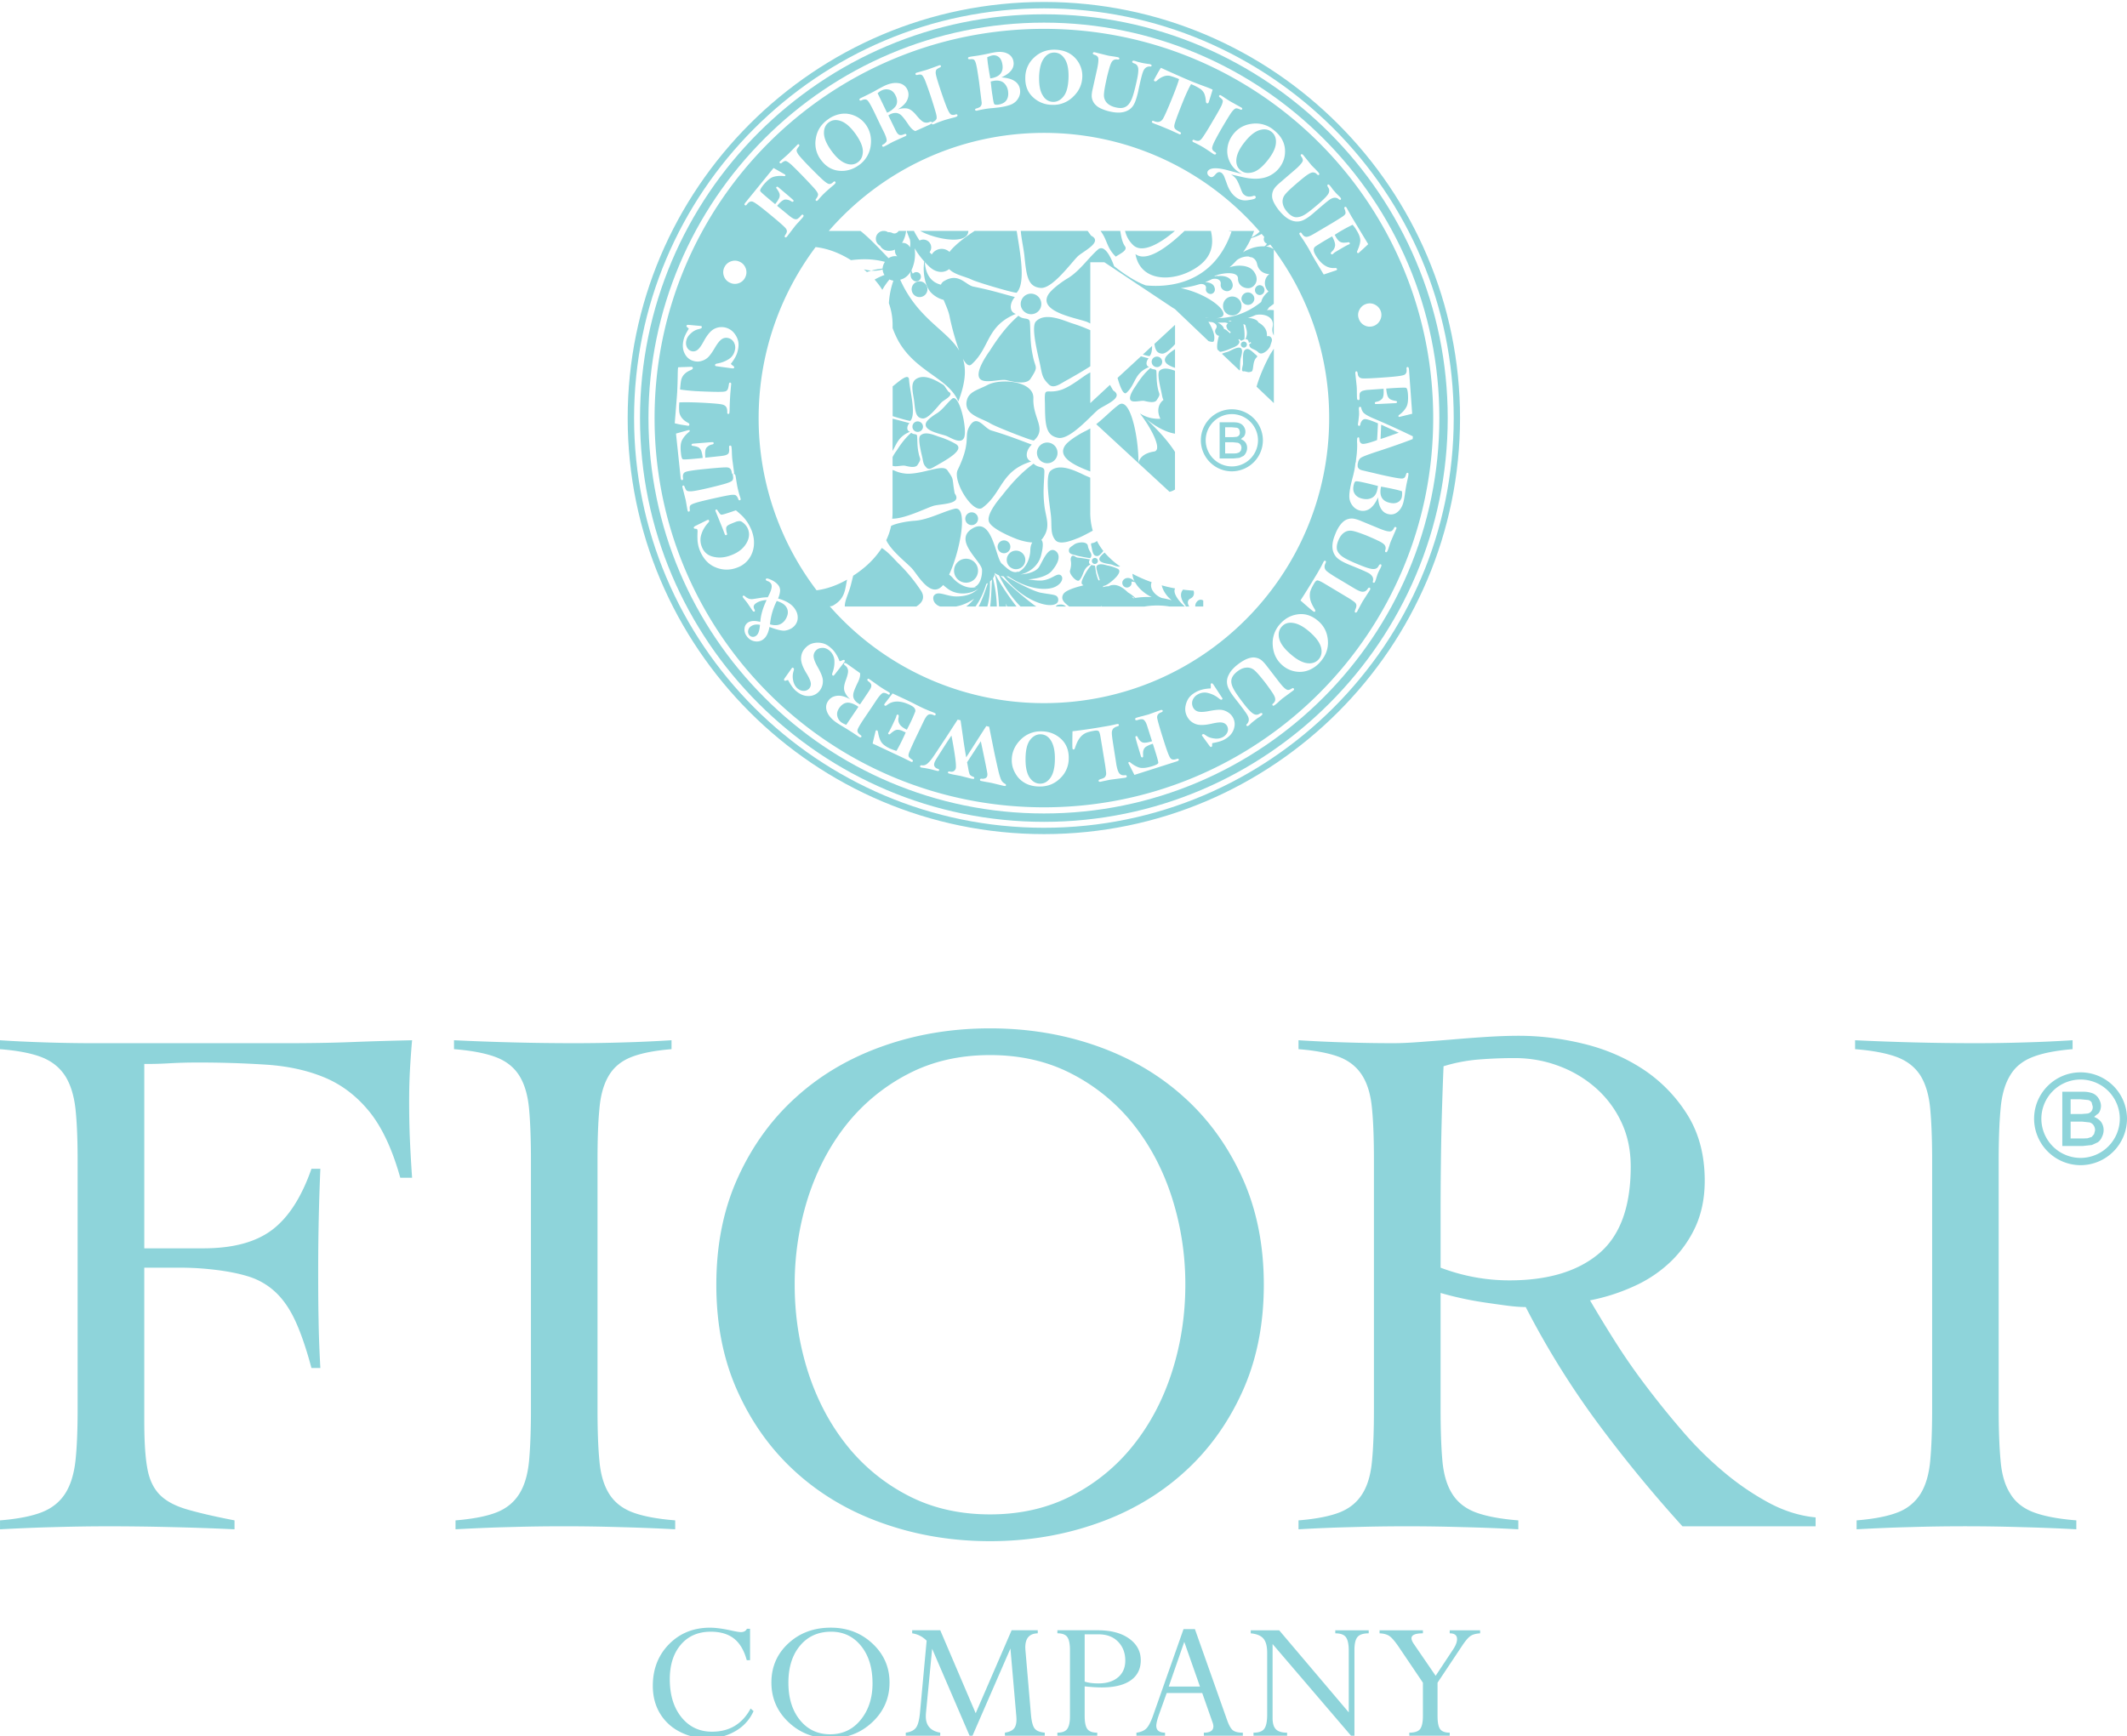 <svg xmlns="http://www.w3.org/2000/svg" viewBox="0 0 148.434 121.192"><path fill="#8ED4DA" d="M62.005 7.824c.143-.077.279-.171.403-.301a.583.583 0 0 0 .193-.418.856.856 0 0 0-.101-.431c-.098-.212-.239-.349-.426-.407a.747.747 0 0 0-.566.055 1.075 1.075 0 0 0-.263.185l.658 1.361c.044-.021.076-.035.102-.044m29.399 36.294c-.407-.36-.784-.572-1.138-.629-.349-.061-.623.028-.825.263-.185.208-.25.479-.175.81.077.334.334.703.795 1.098.423.375.813.586 1.158.633.34.045.611-.049.805-.268.194-.223.25-.501.163-.844-.093-.335-.353-.688-.783-1.063m-32.053 4.955a.62.62 0 0 0-.458.046.929.929 0 0 0-.324.299c-.135.194-.181.387-.135.575a.718.718 0 0 0 .334.465c.079.049.175.095.289.136l.847-1.254c-.045-.031-.067-.054-.093-.065a1.543 1.543 0 0 0-.46-.202m9.756-43.6c.643-.092.932-.413.848-.965-.038-.244-.12-.417-.246-.521a.555.555 0 0 0-.425-.124c-.11.016-.234.061-.389.134.014.189.033.387.067.593.022.171.07.464.145.883m-10.113 5.922c.332.135.623.114.872-.07.229-.163.343-.416.35-.754 0-.344-.175-.757-.529-1.248-.336-.46-.67-.75-.99-.868-.326-.12-.613-.095-.853.082-.242.175-.352.434-.342.783.014.349.189.752.525 1.214.32.44.64.729.967.861m38.623 18.814l-1.231-.564-.042.998c.152-.043.353-.112.621-.208.286-.102.504-.181.652-.226M52.414 43.714a.436.436 0 0 0-.203.305.397.397 0 0 0 .063.299.325.325 0 0 0 .22.134.356.356 0 0 0 .271-.073c.159-.11.244-.369.269-.764-.254-.046-.459-.014-.62.099m2.44-1.368c-.121-.171-.336-.3-.648-.394a4.493 4.493 0 0 0-.471 1.631c.343.1.62.073.836-.082.169-.121.293-.295.369-.524a.686.686 0 0 0-.086-.631M69.39 5.636a4.556 4.556 0 0 0-.253.055c.043.393.077.719.124.984.049.344.086.541.126.588.033.049.124.059.271.042.275-.042.46-.143.574-.305.11-.161.153-.368.117-.619a.924.924 0 0 0-.294-.592c-.161-.14-.387-.189-.665-.153m3.22 45.621c-.273 0-.519.127-.727.397-.207.273-.313.713-.315 1.319-.005.57.085.999.273 1.289.197.291.442.436.731.442.305.002.547-.141.746-.43.194-.285.294-.716.298-1.282.008-.546-.081-.971-.264-1.277-.178-.3-.43-.454-.742-.458"/><path fill="#8ED4DA" d="M72.857 2.014c-15.013 0-27.177 12.162-27.177 27.171 0 14.999 12.164 27.169 27.177 27.169 15.001 0 27.16-12.169 27.16-27.169.001-15.01-12.158-27.171-27.16-27.171m25.136 24.154c.121-.054.184-.177.17-.363l-.009-.077c-.005-.065.019-.103.076-.106.052-.006.083.047.097.157l.224 3.103-.841.207-.043.01c-.052.005-.078-.016-.078-.051 0-.025.01-.053.051-.084.218-.158.381-.336.491-.529.114-.191.152-.49.124-.897-.018-.283-.065-.436-.13-.463-.059-.031-.519-.014-1.388.049.02.208.047.368.083.478a.51.51 0 0 0 .169.248c.079.06.22.104.419.137.053.01.08.031.086.061.004.058-.033.087-.1.093l-.906.045c-.315.017-.482.022-.505.014a.062.062 0 0 1-.04-.06c-.004-.049.031-.081.11-.094a.677.677 0 0 0 .397-.211c.098-.104.124-.34.104-.697l-1.051.075a1.702 1.702 0 0 0-.429.075.38.38 0 0 0-.172.145.75.75 0 0 0-.027.277.724.724 0 0 1-.004.177c-.01.023-.032.038-.069.039-.059.004-.09-.033-.101-.122-.007-.076-.007-.224-.011-.438 0-.183-.005-.322-.014-.413l-.094-.892c-.004-.089.023-.138.07-.141.059-.002.081.051.097.164.017.189.116.297.287.325.161.024.753 0 1.784-.079.659-.048 1.049-.103 1.173-.162m-2.031-4.897a.818.818 0 0 1 .403.471.794.794 0 0 1-.059.618.804.804 0 0 1-1.487-.128.743.743 0 0 1 .055-.618.771.771 0 0 1 .471-.397.774.774 0 0 1 .617.054m-2.136-6.701c-.023-.055-.013-.093.018-.118.051-.029.092-.014.127.045l.33.594 1.18 1.954c-.216.204-.439.406-.662.609-.043.027-.087.02-.108-.027-.017-.025-.017-.067.016-.128.137-.311.204-.558.2-.745-.009-.187-.088-.407-.251-.667a2.037 2.037 0 0 0-.285-.395c-.301.14-.623.315-.967.521l-.283.181.106.187c.069.113.146.204.224.268a.538.538 0 0 0 .332.091c.134-.006.218-.014.253-.024.063-.015.101-.004.128.031.022.045.018.077-.019.104-.008.006-.028.008-.042.014-.111.043-.414.214-.919.517a.79.79 0 0 0-.17.135c-.018.01-.028.018-.042.028-.04.028-.08.013-.116-.036-.023-.04.009-.093.08-.161a.65.65 0 0 0 .216-.429c.001-.163-.069-.368-.21-.619-.276.155-.456.262-.545.314-.364.222-.584.358-.647.413-.063.051-.09.128-.09.222 0 .101.049.23.152.401.373.613.815.898 1.322.859.065-.008.116.01.138.038.025.049.016.08-.016.107a.512.512 0 0 1-.113.044l-.787.263-.528-.878c-.15-.247-.279-.479-.399-.697a6.21 6.21 0 0 0-.296-.514 8.82 8.82 0 0 0-.391-.595c-.025-.034-.043-.058-.047-.075-.053-.077-.049-.126.004-.158.043-.027.09-.012.126.049.094.16.202.238.318.24.116.006.304-.075.565-.231l1.252-.739c.421-.258.682-.419.772-.49.093-.07.144-.135.15-.206a.803.803 0 0 0-.076-.297M56.987 41.205a19.825 19.825 0 0 1-4.045-12.02c0-4.479 1.486-8.61 3.976-11.938.826.095 1.648.399 2.467.912.736-.082 1.474-.114 2.37.12a.997.997 0 0 0-.155.384c-.005.025-.005.058-.01.086-.277.023-.538.07-.788.143.24.018.491.004.793-.082.01.13.049.266.128.383-.24.09-.47.201-.688.321.203.234.386.475.539.719.129-.242.301-.483.499-.727.08.045.179.069.274.084a5.783 5.783 0 0 0-.316 1.576c.171.482.259.985.259 1.51v.222c.109.307.249.621.423.937 1.23 2.146 3.492 2.555 4.163 4.191.513-1.34.558-2.256.32-2.986.207.371.41.572.605.391 1.305-1.169 1.002-2.665 3.093-3.52-.501-.141-.428-.784-.069-1.175-1.156-.312-1.637-.472-2.911-.733-.538-.122-1.009-.983-2.001-.399a.492.492 0 0 0-.249.268c-.942-.222-1.103-1.141-1.122-1.575.216.239.369.368.407.401.485.391.989.334 1.287.086.376.399 1.14.518 1.592.743.416.199 3.062.973 3.122.902.645-.679.249-2.741 0-4.31h-2.942c-.008.01-.028.023-.04.031-.45.291-1.305.902-1.709 1.437-.024-.028-.056-.047-.085-.071a.809.809 0 0 0-1.122.202c-.008.014-.016.032-.028.043-.055-.049-.098-.102-.153-.157a.544.544 0 0 0-.194-.823.555.555 0 0 0-.505.008 6.48 6.48 0 0 1-.393-.67h-.509c.069.209.145.403.226.589a1.4 1.4 0 0 1 .004.562.543.543 0 0 0-.551-.312c.164-.267.26-.58.281-.839h-.51c-.119.152-.263.222-.432.152a.58.58 0 0 0-.32-.061c-.021-.014-.038-.027-.058-.036a.544.544 0 0 0-.188-.054h-.101a.549.549 0 0 0-.201 1.035c.129.243.421.434.904.318.047-.012.088-.033.134-.051a.547.547 0 0 0 .158.47.813.813 0 0 0-.607.131c-.693-.714-1.313-1.391-1.959-1.902h-2.213c3.647-4.191 9.022-6.845 15.023-6.845 6.008 0 11.401 2.671 15.052 6.89a2.368 2.368 0 0 1-.571.403c.086-.202.146-.358.175-.448H85.74c.033.02.098.031.204.043-1.305 3.781-4.575 3.897-5.982 3.758-1.034-.368-2.198-1.33-2.198-1.33l-.006.013c-.33-.929-.762-1.537-1.152-1.173-.644.566-1.273 1.497-2.081 1.987-.454.267-1.164.795-1.378 1.158-.7 1.207 2.02 1.627 2.718 1.896.059.026.131.063.221.111v-4.277h.983l.635.421.134.09 1.521 1.014.244.161 2.209 1.472.188.116.279.268 2.061 1.963c.201.063.331.071.362.009.156-.384-.149-.995-.375-1.362.081.011.153.022.226.025.218.036.46.228.305.456-.124.179-.041.371.107.468a.254.254 0 0 0 .103.031c-.092.304-.175.734-.103.965l.162.149a.295.295 0 0 0 .12-.005c.242-.056.461-.133.682-.235.179-.074.553-.195.566-.461 0-.038-.037-.087-.076-.138.021-.008.045-.024.072-.035.029.027.052.051.075.075.09.086.124-.049.273-.051.032-.329.01-.616-.041-.924-.01-.037-.018-.1-.025-.163.049.022.088.045.134.073.067.307.208.571-.004 1.007.135-.069.246.086.246.239a.815.815 0 0 0 .112-.059c.021.022.039.045.063.065a.774.774 0 0 0-.144.088c-.008.357.354.285.643.574.252.25.755-.203.839-.499.05-.197.158-.36.063-.513-.08-.132-.191-.146-.312-.118.006-.097 0-.197-.025-.311-.07-.285-.3-.506-.574-.657a.126.126 0 0 0-.014-.031c-.067-.169-.485-.295-.727-.267.189-.063.37-.135.549-.216.575-.128 1.344.117 1.189.831a.841.841 0 0 0 .082.594v-1.765a2.47 2.47 0 0 0-.486-.004.662.662 0 0 0 .156-.195c.122-.088.234-.169.33-.248v-3.795a19.744 19.744 0 0 1 3.864 11.776c0 10.99-8.909 19.897-19.897 19.897a19.843 19.843 0 0 1-14.955-6.76.459.459 0 0 0 .251-.064c.814-.474.808-1.067.958-1.798-.712.404-1.417.653-2.127.745m6.759-21.631c.03.024.057.04.079.045a.32.32 0 0 0 .397-.139.324.324 0 0 0-.112-.442.332.332 0 0 0-.405.063.498.498 0 0 1-.098-.236 2.681 2.681 0 0 0 .231-1.441c-.001-.031-.01-.063-.015-.092.047.07.088.134.128.196.014.022.022.042.037.063.179.267.362.491.515.662-.132.771.057 1.792.519 2.221.263.248.556.393.828.458.158.375.336.77.413 1.13.089.468.36 1.586.678 2.417-.847-1.433-2.887-2.205-4.12-4.953.073-.022.156-.047.235-.086.215-.11.383-.287.509-.503-.039.191-.057.48.181.637m24.775.772c-.199.168-.342.334-.419.49-.045.088-.067.164-.091.244-1.031.831-2.115 1.128-3.136 1.134 1.409-.077-.354-1.673-2.475-2.101.47-.057.905-.146 1.297-.273v.004c.214-.061.511.024.462.295-.041.208.116.355.285.38.184.031.465-.18.275-.538-.104-.21-.393-.283-.621-.283.163-.061.324-.134.471-.209.281-.088.666 0 .618.354-.028.283.189.461.423.483.245.026.595-.283.314-.74-.179-.305-.653-.358-.973-.305.148-.087-.312.072-.177-.02.413-.193 1.63-.375 1.62.183-.006.44.359.682.725.674.374-.003.867-.525.362-1.192-.348-.448-1.132-.438-1.612-.285-.023.008-.051.015-.072.026.191-.164.36-.336.513-.504.232-.178.56-.282.841-.254a.56.56 0 0 0 .212.055c.179.077.316.226.367.477.097.463.474.68.857.694a.728.728 0 0 0-.179.176.809.809 0 0 0 .113 1.035m-2.639 2.821a.425.425 0 0 0-.026.102c-.015-.009-.038-.022-.049-.036-.144-.114-.242-.238-.383-.261-.047-.207-.252-.369-.448-.456.179.004.348.004.513-.003a.824.824 0 0 1 .202.055c-.066.063-.119.135-.106.208.039.22.155.304.297.391m-.017-.729c-.08-.017-.175-.036-.092-.051.045 0 .108 0 .179.008a.07.07 0 0 1-.037.014c-.014.007-.024.019-.05.029m-1.457-.244a5.799 5.799 0 0 1-.268-.024c-.009-.01-.009-.014-.009-.014.096.02.188.03.277.038m3.823-5.648a.25.25 0 0 0-.036.118.337.337 0 0 0 .214.344.413.413 0 0 1-.171.187 2.505 2.505 0 0 0-.836.115c-.037.015-.072.024-.1.038a3.106 3.106 0 0 0-.481.212.708.708 0 0 1-.078.054c.263-.369.448-.72.569-.995.244-.059.495-.163.731-.291.063.07.128.145.188.218m.092.654a.833.833 0 0 0 .321-.134c.084.108.165.216.247.33a1.211 1.211 0 0 0-.568-.196m2.458-5.757c.093-.104.138-.192.138-.262a.44.44 0 0 0-.091-.227c-.037-.057-.059-.094-.059-.112 0-.018.005-.04.025-.06.047-.037.09-.021.151.04l.568.704c.063.063.13.134.21.211.126.126.222.228.289.304.061.073.074.127.037.162-.037.031-.09.02-.137-.03a.376.376 0 0 0-.312-.137c-.108.01-.271.094-.502.265-.217.171-.454.365-.7.582-.409.35-.663.605-.771.765a.76.76 0 0 0-.113.534c.031.201.129.405.316.614.187.21.369.33.554.363.181.025.391-.024.618-.147.229-.13.603-.423 1.13-.883.3-.265.498-.476.582-.629.067-.15.061-.291-.024-.413-.063-.094-.073-.153-.041-.192.041-.034.095-.02.154.051.025.031.071.088.135.171.053.088.128.171.204.255a2.7 2.7 0 0 0 .244.26c.073.066.116.115.143.145.062.071.075.123.028.157-.028.027-.071.019-.126-.024a.381.381 0 0 0-.261-.106c-.109-.008-.247.04-.389.139-.153.106-.505.399-1.066.889-.372.326-.67.515-.9.587a1.042 1.042 0 0 1-.727-.049c-.25-.102-.492-.295-.73-.566a3.126 3.126 0 0 1-.426-.603c-.103-.189-.158-.362-.158-.52a.95.95 0 0 1 .1-.435c.07-.129.203-.281.399-.451l1.144-.985c.156-.134.278-.259.364-.367m-1.906-2.379c.483.377.745.817.794 1.319.045.498-.087.95-.403 1.347a1.86 1.86 0 0 1-.464.421 1.918 1.918 0 0 1-.571.253 2.62 2.62 0 0 1-.687.073 4.08 4.08 0 0 1-.764-.1l-.878-.201c.083.047.136.087.171.116a.995.995 0 0 1 .249.287c.067.12.155.309.253.57.067.183.124.293.148.334a.36.36 0 0 0 .119.124c.157.13.368.151.616.07.055-.019.099-.017.137.009.047.042.051.096.01.151-.042.051-.216.097-.531.139a1.062 1.062 0 0 1-.861-.239c-.245-.191-.436-.478-.575-.853-.095-.275-.172-.468-.21-.572a.777.777 0 0 0-.16-.23c-.08-.057-.155-.08-.224-.063-.077.014-.152.072-.242.177-.083.1-.164.155-.222.165-.069.012-.135-.01-.208-.073-.061-.047-.104-.105-.11-.178a.21.21 0 0 1 .043-.189c.179-.226.657-.232 1.421-.024.497.136.816.213.96.244a1.94 1.94 0 0 1-.382-.23 1.743 1.743 0 0 1-.521-.696 1.669 1.669 0 0 1-.119-.931c.049-.334.183-.64.409-.927.336-.423.78-.662 1.329-.722a1.943 1.943 0 0 1 1.473.429m-3.545-2.05c-.023-.061-.083-.132-.199-.212-.055-.042-.075-.083-.051-.128.033-.045.075-.049.135-.01.053.032.167.105.336.219.135.086.236.155.318.202l.757.421c.063.039.083.076.054.12-.024.042-.063.045-.128.018-.134-.063-.23-.084-.293-.079-.067.01-.147.07-.244.182-.1.114-.275.394-.538.836-.311.514-.529.915-.68 1.205-.149.289-.216.479-.206.577.012.092.069.175.185.242.083.049.106.093.083.134-.033.057-.094.061-.179.01-.024-.016-.058-.036-.104-.069a15.369 15.369 0 0 0-.605-.4 8.114 8.114 0 0 0-.556-.296c-.071-.031-.112-.055-.143-.067-.058-.037-.073-.078-.046-.128.022-.035.061-.045.114-.02.152.066.264.079.348.048.085-.028.204-.153.336-.372.152-.221.36-.566.638-1.047.302-.497.485-.839.576-1.018.075-.182.107-.303.092-.368m-4.938 1.467c.012-.051.059-.061.132-.031.15.063.278.08.383.049a.474.474 0 0 0 .272-.246c.078-.132.213-.431.412-.901.306-.734.548-1.346.693-1.829a4.348 4.348 0 0 0-.638-.227.78.78 0 0 0-.443.039 1.294 1.294 0 0 0-.461.289c-.058.053-.109.069-.144.055-.067-.028-.078-.065-.06-.118.009-.015.07-.124.181-.328.113-.205.208-.372.296-.499a83.69 83.69 0 0 0 1.988.883c.326.137.689.278 1.094.424a6.882 6.882 0 0 1 .524.214c-.013.077-.068.23-.137.46l-.135.426c-.03.067-.064.089-.132.065-.039-.017-.063-.076-.067-.177a1.737 1.737 0 0 0-.098-.47.828.828 0 0 0-.281-.349 3.648 3.648 0 0 0-.653-.337c-.145.254-.3.584-.469.982a45.48 45.48 0 0 0-.47 1.192c-.144.383-.218.619-.228.708-.011.088 0 .161.042.22.035.058.155.141.34.238.069.029.095.07.077.114-.019.049-.061.061-.119.039l-.075-.037-.531-.242a46.283 46.283 0 0 0-.766-.317l-.332-.125a3.626 3.626 0 0 1-.165-.073c-.033-.021-.05-.055-.03-.091M76.248 6.23l.328-1.469c.041-.206.069-.379.073-.517.012-.135-.008-.232-.049-.284a.41.41 0 0 0-.208-.13c-.059-.023-.101-.043-.108-.059-.024-.014-.024-.035-.016-.065.016-.051.051-.072.138-.055l.882.22c.081.021.181.036.293.051.173.024.312.047.413.068.089.022.134.055.12.111-.014.047-.053.064-.124.054-.135-.023-.246.004-.33.077-.088.07-.163.243-.24.511-.076.269-.156.562-.222.888-.114.525-.169.88-.158 1.073.014.191.09.355.225.495.146.144.35.246.622.303.271.061.489.049.654-.042.17-.086.299-.245.409-.483.114-.242.242-.696.387-1.378.091-.399.118-.684.091-.851-.034-.169-.123-.274-.27-.318-.106-.037-.157-.082-.143-.132.015-.059.069-.071.147-.055.043.01.116.033.211.065.107.031.206.053.324.082.102.022.212.04.35.06.097.012.165.021.2.029.087.022.127.059.116.11-.003.043-.051.061-.11.053a.432.432 0 0 0-.28.075c-.094.063-.171.175-.226.347-.063.172-.175.622-.325 1.345-.11.479-.228.817-.376 1.012-.141.193-.346.321-.614.394-.262.065-.564.058-.924-.019a3.074 3.074 0 0 1-.699-.231 1.166 1.166 0 0 1-.431-.33.939.939 0 0 1-.181-.405c-.026-.143-.008-.341.051-.6m-4.079-2.216c.399-.377.888-.56 1.47-.544.377.012.707.097.988.259.275.158.503.389.669.679.165.294.246.613.233.953-.017.528-.22.99-.632 1.383a1.947 1.947 0 0 1-1.481.574 1.948 1.948 0 0 1-1.342-.545c-.369-.348-.54-.807-.522-1.381a1.887 1.887 0 0 1 .617-1.378m-4.557-.027c.043-.017.165-.041.367-.067.38-.052.72-.118 1.044-.189.188-.043.34-.07.458-.088.34-.047.629-.014.849.108a.727.727 0 0 1 .399.572c.065.435-.22.796-.847 1.08.401.029.708.11.916.252a.812.812 0 0 1 .383.599.886.886 0 0 1-.124.61c-.109.192-.273.33-.468.419-.199.088-.487.161-.881.216l-.448.049a5.41 5.41 0 0 0-.399.042 7.49 7.49 0 0 0-.692.136c-.068.006-.115-.014-.122-.065-.004-.042.022-.071.083-.087a.87.87 0 0 0 .245-.1.275.275 0 0 0 .107-.142c.032-.065.032-.167.009-.297l-.164-1.311a37.55 37.55 0 0 0-.15-.97c-.049-.244-.086-.399-.124-.465-.027-.069-.066-.114-.11-.135-.051-.023-.12-.03-.202-.023a.308.308 0 0 1-.143-.006c-.026-.008-.038-.029-.046-.054-.003-.043.017-.07.06-.084m-7.526 2.85c.485-.227.883-.434 1.201-.619.145-.079.273-.146.393-.207.385-.187.727-.253 1.02-.206a.78.78 0 0 1 .618.442c.078.169.102.34.063.525-.041.181-.12.34-.249.48a1.943 1.943 0 0 1-.486.387c.246-.077.468-.1.673-.063.191.036.404.193.633.474.216.259.385.421.509.473a.51.51 0 0 0 .41-.006c.08-.034.142-.025.16.02a.078.078 0 0 1 .006.035.1.1 0 0 1 .047-.043c.146-.071.237-.146.27-.232.03-.079.008-.245-.069-.5-.069-.251-.191-.64-.362-1.165-.188-.548-.32-.913-.399-1.098-.086-.179-.157-.284-.214-.309-.065-.031-.163-.027-.289.006-.072.016-.116 0-.131-.053-.014-.045.009-.08.076-.102l.392-.112c.151-.042.271-.075.363-.105l.812-.295c.068-.023.114-.011.128.035.013.045-.006.082-.069.11-.134.062-.22.118-.258.171a.498.498 0 0 0-.024.299c.024.155.118.472.281.965.183.562.341.998.46 1.301.118.299.218.476.299.535.079.049.183.056.313.017.08-.031.134-.022.153.028.017.059-.02.109-.112.138-.029.008-.07.022-.118.037a12.42 12.42 0 0 0-.699.192c-.276.09-.47.167-.6.224-.061.029-.109.047-.134.057-.069.023-.108.008-.128-.043-.001-.015-.001-.035.006-.047-.014.039-.069.078-.16.122l-.993.445c-.156-.054-.309-.198-.476-.442-.207-.312-.371-.524-.486-.638a.614.614 0 0 0-.369-.185.817.817 0 0 0-.403.081c-.037.02-.086.047-.15.087.288.594.466.961.535 1.098.071.138.144.221.226.262.08.034.194.019.343-.042.074-.038.128-.028.151.018.022.046 0 .086-.069.117l-.791.358c-.105.05-.237.122-.394.208a4.965 4.965 0 0 1-.286.149c-.069.034-.114.028-.139-.021-.024-.045-.006-.086.059-.114a.537.537 0 0 0 .226-.201c.057-.086 0-.307-.169-.66l-.234-.472-.437-.916c-.23-.471-.384-.749-.482-.833-.088-.085-.224-.085-.41 0-.069.033-.118.023-.141-.024-.023-.047.008-.096.104-.143m-3.154 2.836c.083-.543.36-.987.826-1.323a2.08 2.08 0 0 1 .944-.401c.32-.047.637 0 .947.132.31.134.565.336.768.613.304.426.421.92.344 1.482a1.96 1.96 0 0 1-.823 1.354c-.437.311-.897.439-1.397.389-.504-.053-.924-.308-1.264-.775a1.89 1.89 0 0 1-.345-1.471m-2.488 1.584a5.93 5.93 0 0 1 .304-.273c.117-.102.21-.187.279-.25l.605-.617c.053-.055.095-.061.134-.024.029.034.024.076-.016.127-.094.114-.145.203-.155.262-.01.069.027.159.108.287.085.123.303.371.661.745.417.428.747.752.981.973.242.22.405.338.499.353.098.016.192-.024.287-.116.064-.066.116-.08.151-.043.047.046.034.104-.041.174-.018.02-.049.047-.088.082a13.64 13.64 0 0 0-.551.478 6.748 6.748 0 0 0-.438.456c-.042.055-.072.095-.1.118-.049.045-.095.051-.129.01-.028-.033-.022-.069.012-.114.1-.128.146-.236.141-.322-.012-.089-.1-.232-.273-.427a38.701 38.701 0 0 0-.837-.89c-.41-.419-.684-.694-.839-.822-.148-.122-.258-.187-.32-.187-.069.002-.155.043-.258.127-.057.047-.102.051-.137.014-.037-.033-.03-.074.02-.121m-2.421 2.881l1.961-2.411.753.428.033.022c.047.034.054.071.03.095-.015.021-.043.029-.096.021a1.83 1.83 0 0 0-.72.049c-.209.063-.444.251-.71.568-.175.22-.247.36-.222.423.022.063.369.367 1.041.917a2.02 2.02 0 0 0 .268-.4.447.447 0 0 0 .045-.299c-.018-.092-.087-.222-.205-.385-.038-.045-.042-.077-.022-.104.033-.039.084-.039.135.006l.69.584c.235.202.359.312.373.34a.06.06 0 0 1-.014.068c-.033.038-.075.036-.142-.005a.72.72 0 0 0-.435-.127c-.139.018-.326.161-.554.439l.813.667c.156.131.281.21.368.246.084.027.157.035.224.006a.833.833 0 0 0 .211-.178.525.525 0 0 1 .122-.122c.023-.012.049-.006.077.013.045.04.041.091-.01.157-.049.059-.15.171-.293.332a4.646 4.646 0 0 0-.273.307l-.541.705c-.054.072-.109.092-.15.055-.04-.033-.024-.09.041-.183.112-.149.124-.294.018-.424-.102-.135-.55-.527-1.345-1.174-.517-.423-.837-.652-.972-.697-.126-.042-.25.008-.368.153l-.047.059c-.041.055-.079.063-.13.028-.039-.034-.027-.094.046-.179m-1.474 4.525a.787.787 0 0 1 .46-.417.765.765 0 0 1 .621.032c.199.09.334.246.412.453a.787.787 0 0 1-.033.622.777.777 0 0 1-.456.416.78.78 0 0 1-.617-.036.765.765 0 0 1-.415-.455.774.774 0 0 1 .028-.615m-2.85 5.078c.043-.21.169-.471.369-.794a.496.496 0 0 0-.098-.093c-.051-.042-.075-.079-.061-.116.01-.049.055-.066.137-.061l.772.07.1.01c.049.01.067.037.054.09-.005.037-.019.059-.042.073a1.008 1.008 0 0 1-.189.059 1.133 1.133 0 0 0-.53.295c-.173.153-.281.321-.316.503a.676.676 0 0 0 .053.482.496.496 0 0 0 .346.261.46.46 0 0 0 .373-.092c.126-.091.264-.279.425-.573.249-.462.495-.759.736-.889a1.12 1.12 0 0 1 1.349.224c.151.168.256.347.315.547.064.2.064.44 0 .711a1.721 1.721 0 0 1-.173.472 3.163 3.163 0 0 1-.316.476c.036.045.08.09.146.132.067.043.096.09.086.136-.009.045-.064.063-.164.047l-1.02-.139c-.047-.008-.075-.01-.079-.012-.057-.012-.077-.045-.069-.1.012-.04.069-.073.164-.087.302-.053.564-.159.794-.307a.95.95 0 0 0 .421-.613.73.73 0 0 0-.073-.566.601.601 0 0 0-.399-.292.55.55 0 0 0-.454.09c-.14.098-.295.297-.47.593-.169.289-.316.499-.443.631a1.043 1.043 0 0 1-.456.278.94.94 0 0 1-.523.026.964.964 0 0 1-.66-.491c-.156-.272-.193-.6-.105-.981m-.442 3.643c.018-.355.031-.749.037-1.177.003-.151.004-.278.01-.373 0-.04.008-.1.018-.192.072-.009.231-.014.471-.022l.455-.016c.074.008.106.038.1.102 0 .046-.049.085-.139.128-.16.061-.297.144-.415.251a.88.88 0 0 0-.24.376c-.043.141-.068.387-.094.729.287.045.646.082 1.081.112.436.024.864.038 1.279.049.412.008.663.002.745-.02a.276.276 0 0 0 .193-.112c.047-.054.08-.191.11-.406.01-.069.037-.106.08-.106.055.004.08.041.079.104l-.01.077-.051.586c-.028.455-.042.733-.043.83l-.008.356c0 .029-.008.084-.015.174-.013.043-.038.063-.079.06-.047-.002-.077-.04-.069-.112.006-.164-.019-.295-.082-.384-.065-.088-.173-.148-.323-.173-.15-.03-.478-.061-.984-.093-.8-.049-1.452-.063-1.955-.043a3.361 3.361 0 0 0-.004.67.884.884 0 0 0 .184.417c.105.134.245.244.423.336.067.039.102.075.096.116 0 .064-.033.098-.088.093a17.715 17.715 0 0 0-.364-.056 5.765 5.765 0 0 1-.568-.118c.079-.971.138-1.693.17-2.163m.905 7.917c-.033.055-.041.153-.023.284.01.075-.01.112-.063.127-.049.012-.079-.016-.095-.085a8.809 8.809 0 0 1-.072-.401c-.027-.151-.045-.279-.069-.366l-.212-.841c-.018-.072 0-.113.049-.127.043-.006.07.019.095.082.051.14.102.23.149.27.051.042.152.057.302.051.146-.004.474-.061.977-.175a29.162 29.162 0 0 0 1.341-.334c.316-.093.505-.169.564-.246.061-.071.073-.175.049-.303-.014-.065-.014-.112.012-.133-.004 0-.004.002-.004.002-.054.005-.089-.048-.102-.158-.03-.188-.124-.297-.293-.318-.166-.02-.761.024-1.779.13-.66.069-1.058.135-1.175.196-.122.061-.173.183-.153.37l.008.079c.01.064-.013.103-.073.108-.052.004-.084-.047-.094-.155l-.327-3.093.836-.234.038-.006c.056-.01.081.008.089.047.002.023-.02.052-.061.082-.202.17-.362.35-.465.545-.111.197-.141.493-.095.898.025.279.07.435.137.462.061.027.521 0 1.386-.093a2.22 2.22 0 0 0-.093-.473.536.536 0 0 0-.176-.246c-.08-.051-.222-.095-.427-.122-.053-.01-.079-.03-.084-.055-.006-.059.026-.091.1-.1l.896-.073c.313-.029.484-.036.506-.029.026.012.037.029.042.063.005.045-.03.081-.102.093a.702.702 0 0 0-.395.223c-.091.108-.118.341-.083.703l1.046-.112c.205-.022.35-.049.431-.089.084-.035.139-.088.161-.15a.7.7 0 0 0 .022-.277 1.118 1.118 0 0 1 0-.171c.01-.026.033-.041.067-.047.061-.003.098.036.1.12.012.075.022.222.027.439.008.183.019.322.029.413l.12.888c.005.057-.002.1-.024.12.061-.01.1.031.128.126.004.027.01.069.02.119.055.352.094.589.123.715.063.279.12.482.163.613a.983.983 0 0 1 .043.144c.018.07 0 .11-.057.122-.038.011-.069-.012-.095-.069-.053-.153-.122-.247-.199-.289-.081-.037-.253-.035-.509.014-.257.045-.655.131-1.195.253-.566.128-.945.222-1.13.289-.191.062-.3.121-.332.18m1.762 4.296c-.499-.204-.867-.613-1.105-1.222a2.484 2.484 0 0 1-.139-.61 6.302 6.302 0 0 1 0-.675.314.314 0 0 0-.02-.122c-.01-.037-.049-.056-.104-.056-.077.003-.121-.017-.139-.061-.015-.043.026-.095.136-.15l.737-.366a.49.49 0 0 1 .084-.039c.053-.026.086-.008.108.039.018.043 0 .091-.051.144-.23.25-.392.517-.483.812-.095.287-.086.583.027.874.142.375.412.611.808.701.398.097.808.058 1.241-.11.479-.179.825-.446 1.044-.8.216-.348.259-.688.139-1.002a1.027 1.027 0 0 0-.25-.379c-.12-.116-.216-.18-.306-.197a.756.756 0 0 0-.33.061c-.293.114-.476.194-.543.247a.29.29 0 0 0-.104.176 1.38 1.38 0 0 0 .052.364c.025.067.01.108-.035.126-.051.02-.089 0-.112-.063l-.152-.399-.493-1.213c-.02-.051-.012-.086.041-.104.022-.011.043-.011.063.008.012.018.065.086.142.202.055.089.112.134.159.144.057.012.33-.071.824-.24.107-.037.17-.059.187-.061.013 0 .11.08.293.246.192.161.349.344.484.542.135.194.24.405.327.617.137.368.189.711.155 1.056a1.867 1.867 0 0 1-.341.917 1.696 1.696 0 0 1-.824.616 1.965 1.965 0 0 1-1.52-.023m3.775 4.168c-.081.429-.228.719-.45.875-.174.124-.375.163-.597.124a.848.848 0 0 1-.537-.352.748.748 0 0 1-.157-.543.544.544 0 0 1 .222-.403c.193-.134.486-.157.88-.055.027-.454.171-.961.439-1.528-.302.018-.557.095-.751.234-.163.114-.196.254-.096.421.037.07.037.121 0 .148-.043.03-.097 0-.152-.086l-.32-.47a3.262 3.262 0 0 0-.242-.307c-.038-.051-.069-.09-.083-.112-.041-.053-.037-.096.006-.124.031-.021.074-.007.134.042a.766.766 0 0 0 .266.163.689.689 0 0 0 .226.031c.063-.005.249-.035.559-.083a3.35 3.35 0 0 1 .532-.049c.265-.474.338-.8.218-.963a.416.416 0 0 0-.231-.164c-.056-.027-.095-.044-.102-.058-.037-.047-.032-.083.014-.114.043-.033.169.004.377.102.21.1.366.228.48.381a.597.597 0 0 1 .102.4 1.62 1.62 0 0 1-.139.504c.554.155.939.384 1.157.699.173.24.236.483.21.737-.031.252-.163.458-.391.621a1.203 1.203 0 0 1-.493.183c-.197.026-.56-.057-1.081-.254m3.699 4.036c-.045.18-.126.34-.24.463a.958.958 0 0 1-.761.322c-.312 0-.609-.137-.9-.401-.153-.146-.322-.383-.501-.715a.428.428 0 0 0-.124.031c-.061.027-.108.027-.135 0-.033-.031-.028-.086.02-.155l.448-.633.057-.08c.031-.037.068-.037.104-.002.031.025.041.049.041.073.005.027-.014.09-.043.194a1.22 1.22 0 0 0-.012.603.994.994 0 0 0 .275.533c.14.123.281.189.445.19a.498.498 0 0 0 .403-.166.48.48 0 0 0 .108-.366c-.017-.155-.108-.371-.283-.658-.277-.448-.409-.808-.397-1.081.006-.279.103-.51.279-.7.175-.195.369-.311.589-.358a1.38 1.38 0 0 1 .627.006c.204.045.412.163.617.358.124.104.226.235.322.385.097.151.181.322.254.511a.551.551 0 0 0 .181-.059c.077-.035.128-.042.164-.01.035.031.021.089-.046.174l-.627.809c-.033.038-.054.056-.055.065-.04.042-.077.042-.117 0-.03-.022-.03-.088.007-.183a2.05 2.05 0 0 0 .132-.837.98.98 0 0 0-.313-.671c-.167-.153-.344-.224-.531-.216-.189.003-.345.063-.454.189a.547.547 0 0 0-.151.44c.019.168.111.409.279.704.169.294.271.527.322.702.055.176.055.351.016.539m2.926 2.321c-.293.433-.452.71-.481.832-.028.125.045.241.208.357.063.045.08.09.055.134-.033.047-.092.039-.181-.02a21.318 21.318 0 0 0-1.14-.727 9.31 9.31 0 0 1-.372-.232c-.358-.242-.588-.499-.696-.777-.106-.279-.084-.531.077-.757a.777.777 0 0 1 .414-.318 1.06 1.06 0 0 1 .544-.027c.182.034.372.114.581.224a1.347 1.347 0 0 1-.391-.54c-.075-.193-.043-.455.086-.798.116-.311.169-.537.153-.674a.488.488 0 0 0-.212-.352c-.071-.055-.089-.103-.061-.144.033-.042.107-.029.222.051l.888.632c.028.156-.015.365-.147.635-.165.336-.266.584-.307.741-.035.16-.033.297.028.416a.731.731 0 0 0 .272.301c.034.023.085.056.15.095.373-.552.602-.893.683-1.022.082-.126.118-.238.107-.323-.006-.09-.078-.182-.206-.271-.068-.055-.087-.106-.058-.147.029-.04.076-.04.132 0l.708.503c.095.068.222.146.382.245.143.081.234.139.275.163.061.043.077.087.047.136-.027.041-.073.043-.128.003a.563.563 0 0 0-.289-.096c-.106-.004-.263.156-.485.478l-.291.44-.567.839zm3.096 2.698c.031.059.108.128.231.208.05.031.067.066.05.108-.024.055-.068.065-.132.033l-.607-.298-2.065-.969c.066-.291.137-.582.207-.875.025-.047.061-.061.108-.04.026.012.049.052.059.114.057.336.141.578.252.727.106.151.3.287.574.421.155.066.306.121.463.167.173-.291.336-.617.503-.975.029-.059.077-.161.142-.313l-.195-.09a.834.834 0 0 0-.34-.095c-.098-.011-.208.026-.324.109a2.983 2.983 0 0 0-.201.157c-.037.051-.079.064-.116.047-.049-.023-.061-.055-.043-.097.01-.007.012-.021.027-.034.069-.098.226-.413.466-.94a.867.867 0 0 0 .076-.206c.004-.023.004-.038.017-.046.021-.053.056-.059.11-.039.039.017.041.075.029.179a.603.603 0 0 0 .065.471c.081.138.255.272.51.394.144-.281.24-.47.279-.557a9.78 9.78 0 0 0 .305-.707c.023-.077.004-.159-.051-.24-.054-.078-.171-.158-.348-.241-.653-.306-1.183-.293-1.575.027-.056.041-.102.055-.139.041-.045-.022-.063-.053-.041-.097a.455.455 0 0 1 .063-.098l.509-.66.924.431c.267.124.502.243.725.36.228.114.399.199.529.258.144.066.364.158.664.273.034.017.063.027.077.035.077.033.113.081.079.134-.022.047-.061.058-.122.025-.171-.073-.299-.082-.401-.017-.098.063-.211.236-.336.511l-.629 1.309c-.206.454-.33.734-.368.841-.036.112-.038.192-.01.254m6.784 1.995c-.009.029-.022.049-.049.053a.589.589 0 0 1-.173-.026l-.694-.168a7.202 7.202 0 0 0-.34-.069 7.756 7.756 0 0 1-.473-.089c-.063-.01-.098-.047-.083-.102.01-.049.059-.069.142-.053a.523.523 0 0 0 .228-.035c.075-.041.116-.088.134-.165a.541.541 0 0 0-.004-.226c-.014-.1-.083-.453-.209-1.067l-.236-1.126-.961 1.472c.024.09.052.243.089.465.037.218.08.357.115.405a.497.497 0 0 0 .222.135c.063.027.087.06.077.106-.01.024-.022.042-.051.047a1.005 1.005 0 0 1-.248-.042l-.648-.165-.549-.104a4.158 4.158 0 0 1-.312-.081c-.022-.01-.028-.033-.022-.075.014-.049.051-.067.118-.049.118.026.216.016.287-.029a.331.331 0 0 0 .135-.189c.049-.226-.053-.988-.301-2.292-.162.232-.381.566-.654.996-.272.431-.437.68-.466.749a.728.728 0 0 0-.08.199c-.026.104-.006.185.047.248.049.064.11.1.169.117.091.028.136.063.128.111-.015.049-.061.063-.148.045l-.46-.118a7.632 7.632 0 0 0-.479-.091c-.073-.01-.125-.017-.157-.023-.071-.016-.099-.049-.084-.104.004-.045.049-.063.132-.051a.47.47 0 0 0 .208-.022.693.693 0 0 0 .257-.187c.114-.098.281-.33.521-.694l.747-1.13.752-1.159.201.045c.017.096.079.533.19 1.312.055.403.126.83.204 1.28l.735-1.146.667-1.041.201.047.339 1.698c.142.674.255 1.174.33 1.492.087.326.159.524.218.603a.653.653 0 0 0 .22.189c.048.031.077.062.068.104m3.777-.482c-.388.386-.87.574-1.446.57-.384-.004-.716-.082-1-.24a1.703 1.703 0 0 1-.673-.671 1.776 1.776 0 0 1-.255-.949c.005-.524.206-.992.601-1.393a1.959 1.959 0 0 1 1.47-.599c.53.002.983.179 1.356.518.373.34.562.802.548 1.376a1.89 1.89 0 0 1-.601 1.388m4.531-.041l-.932.122c-.146.02-.342.063-.596.116-.088.02-.155.034-.186.039-.081.014-.125-.007-.129-.058-.006-.034 0-.056.025-.073a.706.706 0 0 1 .183-.073c.114-.037.206-.08.242-.136a.39.39 0 0 0 .075-.257 9.933 9.933 0 0 0-.106-.781l-.279-1.7c-.041-.26-.091-.411-.139-.452-.055-.042-.139-.055-.274-.034-.3.047-.524.109-.664.181a1.124 1.124 0 0 0-.383.329c-.114.145-.225.375-.331.697-.025.067-.05.1-.086.104-.051.008-.073-.013-.087-.066-.015-.124-.015-.523 0-1.204a38.912 38.912 0 0 0 2.174-.32c.34-.054.623-.11.836-.164.045-.009.085-.021.114-.021.067-.014.106.01.11.065.007.024 0 .045-.014.057a.517.517 0 0 1-.129.054.568.568 0 0 0-.253.146.459.459 0 0 0-.091.251c-.01.104.019.369.084.781.063.421.147.914.231 1.486.046.231.087.394.142.494a.385.385 0 0 0 .175.2c.07.039.165.051.281.039.077-.012.118.014.126.069.009.058-.029.092-.119.109m3.618-1.146l-2.964.946-.393-.769-.023-.035c-.007-.053-.004-.086.037-.097.019-.01.051.004.088.031.211.173.419.291.631.358.212.059.505.027.898-.094.27-.087.409-.158.428-.227.014-.069-.113-.517-.381-1.34a1.891 1.891 0 0 0-.444.187.424.424 0 0 0-.197.226c-.037.088-.051.234-.037.438 0 .054-.007.086-.038.097-.053.015-.094-.01-.114-.08l-.261-.863c-.085-.301-.13-.462-.122-.491.006-.022.013-.04.049-.049.037-.014.078.013.114.082.07.161.17.275.293.341.13.068.364.042.703-.066l-.32-1.001c-.057-.193-.116-.332-.175-.401-.051-.075-.11-.118-.175-.13a.639.639 0 0 0-.275.033.524.524 0 0 1-.173.036c-.028-.002-.042-.022-.055-.056-.022-.058.013-.1.092-.121.075-.026.212-.065.429-.118.175-.047.306-.084.401-.108l.834-.302c.088-.028.141-.016.159.039.014.047-.029.091-.139.125-.173.07-.258.184-.249.355.02.165.181.739.495 1.715.201.634.343 1.002.429 1.112.084.105.216.132.395.073l.071-.023c.059-.023.108-.004.121.049.017.052-.028.091-.132.128m3.969-2.243c-.099.291-.314.534-.66.723-.19.104-.471.187-.837.248-.012.034-.012.074-.012.132.005.064-.009.105-.041.125-.045.028-.093.004-.141-.062l-.458-.627-.057-.077c-.025-.045-.016-.083.027-.104.041-.018.063-.021.084-.018.028.01.078.045.174.109.149.109.344.173.566.197a.944.944 0 0 0 .589-.094.706.706 0 0 0 .33-.359.496.496 0 0 0-.039-.433.456.456 0 0 0-.311-.218c-.151-.037-.385-.012-.711.061-.515.122-.9.134-1.156.036a1.071 1.071 0 0 1-.58-.486 1.1 1.1 0 0 1-.148-.674c.028-.224.095-.419.205-.6.107-.173.282-.334.532-.472.135-.077.295-.136.468-.181a2.77 2.77 0 0 1 .566-.072.878.878 0 0 0 .006-.195c-.016-.082 0-.135.039-.16.04-.025.086.01.152.095l.562.857c.029.038.042.063.047.069.028.051.017.086-.031.112-.035.023-.098 0-.176-.061a1.898 1.898 0 0 0-.753-.391.947.947 0 0 0-.737.085.78.78 0 0 0-.379.432.635.635 0 0 0 .047.494.54.54 0 0 0 .369.281c.167.037.421.025.759-.045.326-.061.582-.091.766-.084.181.008.348.061.511.161.167.098.281.22.366.369.146.262.161.533.062.827m4.144-2.698l-.735.543c-.063.049-.137.116-.222.189a2.66 2.66 0 0 1-.316.273c-.079.059-.13.073-.161.026-.034-.036-.024-.081.041-.13.1-.093.151-.191.142-.305 0-.11-.077-.28-.238-.511a14.455 14.455 0 0 0-.537-.739c-.336-.423-.575-.692-.728-.804a.745.745 0 0 0-.528-.142c-.205.014-.413.108-.632.279-.217.174-.345.35-.387.532-.041.183 0 .392.119.628.114.235.385.627.809 1.175.257.32.455.524.601.607.152.085.288.085.413.003.102-.061.165-.071.201-.03.031.043.01.095-.059.148-.029.034-.094.071-.175.128a2.091 2.091 0 0 0-.267.191c-.09.067-.182.141-.282.229a1.432 1.432 0 0 1-.143.136c-.079.061-.132.067-.167.023-.028-.034-.02-.075.035-.121a.444.444 0 0 0 .119-.262c.012-.108-.027-.242-.123-.395-.091-.157-.368-.528-.829-1.114-.304-.382-.483-.693-.54-.926a.995.995 0 0 1 .09-.719c.114-.246.316-.481.603-.708.216-.171.43-.305.615-.389.2-.087.381-.132.539-.126.159.01.304.049.428.123.126.069.267.212.431.417l.922 1.196c.129.163.239.295.343.386.101.096.189.141.258.146.069.003.139-.022.23-.079a.382.382 0 0 1 .116-.053c.019 0 .034.014.059.033.037.046.024.095-.045.142m1.906-2.016a2.076 2.076 0 0 1-.825.596c-.309.118-.62.145-.954.083a1.824 1.824 0 0 1-.878-.428c-.401-.346-.628-.804-.671-1.37a1.977 1.977 0 0 1 .501-1.503c.354-.399.775-.627 1.278-.688.498-.061.969.098 1.403.479.411.354.627.81.665 1.354.04.553-.139 1.041-.519 1.477m3.445-4.991l-.509.791a98.14 98.14 0 0 0-.289.533c-.046.082-.071.139-.087.171-.049.065-.092.085-.133.058-.028-.014-.04-.035-.03-.063 0-.027.016-.092.057-.187.047-.118.065-.21.047-.277-.007-.073-.056-.143-.151-.216-.094-.078-.311-.218-.663-.426l-1.476-.885c-.229-.13-.381-.19-.44-.182-.071.017-.13.077-.197.185-.159.266-.259.478-.296.631a1.28 1.28 0 0 0 .009.503c.035.181.144.417.32.704.034.057.042.1.024.135-.024.038-.063.048-.106.02-.106-.066-.408-.324-.92-.78.259-.391.645-1.014 1.158-1.865.175-.301.312-.54.407-.74.025-.051.041-.083.057-.107.037-.061.075-.077.126-.048.018.019.031.032.031.054s-.014.069-.042.135a.473.473 0 0 0-.051.283.415.415 0 0 0 .132.23c.081.077.291.222.648.444.368.215.799.478 1.296.774.203.12.352.189.459.218a.468.468 0 0 0 .275-.01.49.49 0 0 0 .202-.187c.05-.071.091-.091.142-.06.046.029.046.084 0 .164m1.84-4.268l-.364.835c-.031.081-.069.173-.098.282-.055.168-.096.299-.136.393-.041.09-.075.122-.132.104-.047-.017-.057-.067-.035-.134a.374.374 0 0 0-.022-.336c-.055-.095-.208-.206-.468-.328-.242-.118-.523-.24-.825-.368-.509-.197-.845-.309-1.034-.328a.724.724 0 0 0-.533.139c-.163.113-.293.299-.397.554-.105.262-.128.48-.078.659.063.177.199.338.417.485.218.148.642.348 1.289.605.38.152.661.232.827.23.174 0 .288-.073.356-.208.053-.1.107-.141.162-.118.049.017.052.072.021.157a1.237 1.237 0 0 1-.096.197 4.097 4.097 0 0 0-.141.298c-.033.098-.075.209-.108.334-.032.097-.053.161-.067.191-.035.092-.076.122-.13.102-.043-.01-.049-.055-.029-.119a.425.425 0 0 0-.027-.285.704.704 0 0 0-.307-.281c-.163-.09-.584-.274-1.27-.548-.46-.186-.763-.361-.936-.536a1.076 1.076 0 0 1-.285-.664c-.022-.276.042-.578.179-.916.098-.261.212-.478.34-.65.121-.171.258-.297.395-.372a.94.94 0 0 1 .43-.11c.141 0 .34.049.591.149l1.385.572c.196.077.359.134.498.163.134.025.23.025.293-.006a.391.391 0 0 0 .165-.18c.03-.061.054-.095.073-.102.015-.01.04-.01.063 0 .059.018.069.065.034.14m-2.684-4.349c.014.057.05.11.099.153.051.046.147.085.283.113l1.282.302c.405.091.72.155.965.199.238.041.405.061.478.057a.33.33 0 0 0 .163-.068.442.442 0 0 0 .087-.175.375.375 0 0 1 .06-.135c.014-.02.042-.024.073-.02.037.01.05.036.05.08 0 .045-.013.171-.06.369a9.999 9.999 0 0 0-.188 1.042c-.031.189-.054.344-.081.46-.07.338-.207.592-.405.758-.19.174-.413.228-.666.174-.431-.097-.676-.484-.723-1.17-.162.362-.348.621-.554.774a.84.84 0 0 1-.696.146.909.909 0 0 1-.523-.336 1.025 1.025 0 0 1-.229-.583c-.012-.212.025-.513.11-.898.016-.094.058-.24.106-.438.045-.164.079-.293.096-.388a4.42 4.42 0 0 0 .093-.509 1.44 1.44 0 0 1 .026-.187c.009-.017.013-.032.023-.049 0-.051.009-.141.029-.287.027-.194.045-.359.049-.493.014-.128.014-.297.014-.505a1.361 1.361 0 0 1 0-.311c0-.091.032-.128.083-.126.045 0 .063.033.067.094.01.231.094.352.253.362.079.002.215-.019.421-.078.201-.056.397-.121.565-.189.008-.121.012-.217.018-.285.02-.377.033-.674.043-.883-.435-.186-.723-.284-.869-.294a.276.276 0 0 0-.244.108.593.593 0 0 0-.116.257c-.004.07-.042.111-.092.104-.051-.003-.078-.043-.073-.12 0-.031.014-.11.032-.236.022-.168.029-.289.041-.362a2.57 2.57 0 0 0-.011-.424v-.087c0-.065.033-.102.09-.097.042 0 .069.026.077.073a.79.79 0 0 0 .106.269c.041.068.124.142.259.223.132.082.34.183.623.3.643.272 1.521.664 2.614 1.192l-.012.192c-.549.216-1.413.525-2.602.911-.533.179-.869.305-.985.38-.12.068-.197.196-.232.366 0 .025-.009.039-.017.053a.891.891 0 0 0 0 .222"/><path fill="#8ED4DA" d="M94.604 33.603c-.055.014-.098.094-.132.243-.066.265-.037.476.081.644.109.161.291.273.533.322.256.057.472.036.663-.067.19-.104.312-.289.369-.57.018-.061.025-.143.045-.251-.387-.1-.703-.179-.966-.236-.342-.078-.536-.105-.593-.085m-8.009-21.702c.211.173.479.214.812.128.334-.085.681-.364 1.057-.838.357-.45.549-.843.575-1.192.033-.344-.077-.611-.306-.796-.232-.183-.513-.218-.849-.116-.329.108-.674.383-1.025.831-.339.426-.533.815-.574 1.168-.04.35.056.623.31.815m10.393 23.197c.24.054.426.037.576-.049a.526.526 0 0 0 .263-.352c.02-.11.03-.242.01-.407a7.016 7.016 0 0 0-.58-.149 17.359 17.359 0 0 0-.878-.172c-.144.634.06 1.008.609 1.129M73.487 7.111c.278.01.526-.121.735-.385.215-.265.326-.701.346-1.307.014-.572-.069-1.003-.255-1.296-.185-.295-.428-.446-.723-.453-.295-.01-.55.126-.747.414-.206.283-.309.708-.329 1.276-.009.55.057.974.243 1.279.174.306.423.465.73.472"/><path fill="#8ED4DA" d="M72.857.997c-15.548 0-28.193 12.646-28.193 28.187 0 15.538 12.645 28.185 28.193 28.185 15.532 0 28.173-12.647 28.173-28.185C101.03 13.643 88.389.997 72.857.997m0 55.787c-15.224 0-27.603-12.386-27.603-27.6 0-15.222 12.38-27.604 27.603-27.604 15.216 0 27.59 12.382 27.59 27.604 0 15.215-12.374 27.6-27.59 27.6"/><path fill="#8ED4DA" d="M72.857.137c-16.025 0-29.054 13.03-29.054 29.048 0 16.01 13.029 29.04 29.054 29.04 16.003 0 29.033-13.03 29.033-29.04C101.891 13.167 88.861.137 72.857.137m0 57.646c-15.776 0-28.607-12.832-28.607-28.598C44.25 13.415 57.082.583 72.857.583c15.762 0 28.592 12.832 28.592 28.602.001 15.766-12.83 28.598-28.592 28.598"/><path fill="#8ED4DA" d="M82.773 42.337h.221c-.133-.191-.157-.444.093-.56.232-.114.277-.355.204-.55a9.176 9.176 0 0 1-.737-.069c-.025.041-.056.082-.084.138-.153.32.059.745.277.982-.069-.036-.024.012.026.059m1.196 0v-.417c-.134-.092-.358-.092-.509.177a.47.47 0 0 0-.047.24h.556zm-2.26-.486c.023.02.043.037.063.051a6.489 6.489 0 0 0-.699-.159c-.461-.175-.887-.653-.704-1.105a9.515 9.515 0 0 1-1.34-.585c.006.181.061.359.142.524-.13-.137-.368-.306-.635-.198-.027.014-.059.03-.073.045a.317.317 0 0 0-.106.413.32.32 0 0 0 .433.139.315.315 0 0 0 .167-.369.467.467 0 0 1 .261.048c.24.431.686.793 1.072.984.021.014.058.028.083.038a6.087 6.087 0 0 0-1.147.061 2.684 2.684 0 0 0-.511-.383c-.271-.268-.662-.568-1.079-.517a.594.594 0 0 0-.267.086.969.969 0 0 0-.271.032c-.045.004-.087.021-.122.033a.942.942 0 0 1 .016-.087c.124 0 .293-.11.381-.169.381-.267 1.039-.867.592-1.044a3 3 0 0 0-.701-.22c-.18-.047-.555-.173-.726.038-.095.121.132.717.184.906.014.031.018.059.024.089a.63.63 0 0 1-.083.013c-.035-.092-.087-.19-.11-.306-.09-.263-.094-.485-.132-.668-.02-.12-.13-.03-.249-.112a3.263 3.263 0 0 0-.507.762c-.067.112-.249.45-.159.578.018.031.063.06.107.083a1.543 1.543 0 0 1-.16.048c-.337.084-1.091.3-1.247.57-.231.389.123.642.412.869h2.205c.017-.017.031-.043.051-.065 0 .01 0 .022-.009.034 0 .014-.003.019-.003.031h3.014a5.303 5.303 0 0 1 1.748 0h1.071c-.369-.295-.888-.938-.688-1.264a9.335 9.335 0 0 1-.935-.216c.085.389.368.772.637.992m-2.619-.088c-.028-.029-.059-.061-.091-.1a.057.057 0 0 1-.022-.024c.073.04.14.075.193.109a.776.776 0 0 0-.08.015m-5.219.452a.252.252 0 0 0-.193.121h.715c-.12-.102-.272-.173-.522-.121m15.026-14.076v-3.796c-.095.137-.174.273-.246.377-.329.605-.742 1.485-.961 2.273l1.207 1.146zm-2.363-2.348c.022-.25-.014-.58.065-.842.043-.145.099-.404.07-.518-.084-.401-.754.04-.961.114-.092.037-.294.075-.436.151l1.228 1.165c.02-.014.024-.035.034-.07m.209-.38c-.008.158-.191.574.088.504.34.065.24.09.481.031.17-.031.104-.462.24-.788.141-.326.326-.199.023-.452-.314-.283-.484-.44-.696-.279-.193.155-.123.784-.136.984m.229-1.232a.204.204 0 0 0-.04-.292.213.213 0 0 0-.296.037.212.212 0 0 0 .043.297.206.206 0 0 0 .293-.042m-26.473-5.188c.1-.034.194-.071.302-.098a4.123 4.123 0 0 1-.521-.092c.082.064.15.126.219.19m3.149 20.698c.411.458 1.295 2.099 2.125 1.197a.28.28 0 0 1 .041-.049c.095.076.199.167.336.268.674.497 1.649.369 2.152-.032-.411.381-.853.552-1.529.562-.737.01-1.312-.442-1.6-.055-.098.129-.075.583.436.756h1.113a3.188 3.188 0 0 0 1.257-.544 2.55 2.55 0 0 1-.552.544h.653c.285-.401.552-.92.745-1.57.037-.026.079-.043.118-.071-.22.643-.405 1.179-.647 1.641h.607c.129-.464.197-1.018.183-1.745.051-.047.1-.097.137-.141-.03.595-.051 1.279-.123 1.886h.463a9.084 9.084 0 0 0-.267-1.971.565.565 0 0 0 .113-.373c.087.07.192.123.304.169.471.963 1.002 1.676 1.506 2.175h1.098c-.033-.022-.073-.045-.11-.068-.441-.326-1.594-1.258-2.386-2.074.065.017.139.029.218.04 1.176 1.462 2.467 1.945 3.103 1.998.827.061.764-.43.633-.587-.132-.155-.501-.148-1.151-.272-.4-.074-1.392-.546-2.393-1.136.051-.003.094-.003.139-.003 1.464.988 2.752.992 3.29.717.544-.277.57-.729.308-.827-.264-.088-.549.301-1.203.391-.195.026-.532.007-1.016-.076.682-.031 1.372-.252 1.653-.588.847-.998.344-1.401.134-1.45-.46-.122-.8.841-1.038 1.196-.2.289-.703.465-1.28.501.597-.118 1.245-.601 1.428-1.305.179-.688.151-.991.022-1.108.014-.014.031-.023.045-.042.676-.864.256-1.474.165-2.413-.112-.939 0-1.686.006-2.319.016-.415-.413-.194-.752-.547-.9.653-1.561 1.406-2.216 2.243-.281.33-1.122 1.35-.888 1.842.224.487 1.56 1.045 2.002 1.206.204.069.622.197 1.01.21-.083.13-.135.312-.139.571-.014.469-.246 1.246-.883 1.515.025-.024.053-.045.06-.075-.418.247-.898-.309-1.159-.523-.444-.377-.652-3.294-2.044-2.47-1.406.816.623 2.293.656 2.881.019.331-.069 1.028-.527 1.211.037.002.087.002.132 0-.658.193-1.328-.265-1.634-.619a1.39 1.39 0 0 0-.267-.244c.779-1.667 1.378-4.88.36-4.592-.836.215-1.82.763-2.761.832-.484.031-1.258.162-1.647.358a4.472 4.472 0 0 1-.34.998c.343.751 1.461 1.604 1.801 1.981"/><path fill="#8ED4DA" d="M70.221 42.337a1.28 1.28 0 0 0-.039-.208c.039.072.067.14.108.208h.649c-.527-.674-1.199-1.661-1.531-2.345.151.623.27 1.557.311 2.345h.502zm9.018-24.6c.383 2.138 3.03 1.941 4.522.748.878-.709.928-1.562.743-2.366h-1.842c-1.11 1.063-2.616 2.229-3.423 1.618"/><path fill="#8ED4DA" d="M81.992 16.119h-3.48c.088.336.234.68.595 1.016.635.552 1.834-.118 2.885-1.016m-3.488 1.063c-.195-.265-.263-.686-.326-1.063h-1.376c.481.625.408 1.158 1.065 1.796.315-.218.85-.435.637-.733m-14.213 3.543a.547.547 0 0 0 .417-.658.553.553 0 0 0-.657-.415.553.553 0 0 0-.417.658.548.548 0 0 0 .657.415m3.287-4.606h-3.357c.963.549 3.32 1.04 3.357 0m5.052 3.98c.813.055 2.091-1.712 2.572-2.196.376-.363 1.808-1.014.944-1.45-.097-.13-.175-.24-.244-.334h-4.666c.039.521.177 1.11.248 1.694.147 1.415.221 2.211 1.146 2.286m-.02 5.481c.128.673.175.848.576 1.248.359.379.909-.122 1.331-.325.454-.26 1.035-.586 1.571-.935V23.05a11.4 11.4 0 0 0-1.316-.494c-.627-.218-1.85-.77-2.478-.118-.388.395.192 2.495.316 3.142m-2.347.963c.356.087 1.369.354 1.657-.108.592-.919.33-.674.155-1.609-.202-.924-.15-1.675-.202-2.305-.018-.417-.435-.153-.8-.482-.841.737-1.427 1.549-1.997 2.441-.251.352-.996 1.442-.727 1.91.271.464 1.454.031 1.914.153m1.824-4.622a.71.71 0 0 0 .569-.835.724.724 0 0 0-.837-.576.728.728 0 0 0-.578.839.731.731 0 0 0 .846.572m-7.697 7.291c.421.025 1.07-.879 1.319-1.128.194-.187.929-.517.477-.745-.362-.488-.208-.401-.591-.613-.255-.152-1.016-.594-1.56-.327-.574.257-.321.953-.236 1.639.079.726.12 1.133.591 1.174m.976-.351c-.234.139-.598.406-.708.589-.363.623 1.032.837 1.39.981.296.115 1.077.656 1.254.057.184-.69-.391-3.087-.871-2.646-.337.291-.659.771-1.065 1.019m-.694 3.798c.192.195.472-.061.688-.164.699-.409 2.056-1.131 1.301-1.525a5.89 5.89 0 0 0-1.172-.497c-.32-.113-.949-.395-1.271-.06-.199.201.095 1.275.165 1.608.062.343.086.434.289.638m-1.492-.143c.178.042.698.179.848-.057.303-.474.169-.348.08-.823-.106-.476-.08-.861-.106-1.186-.01-.21-.224-.076-.411-.241-.428.375-.731.792-1.019 1.246a2.849 2.849 0 0 0-.283.452v.609c.221.094.689-.057.891 0m.346-3.137c.438-.458-.047-2.15-.087-2.867-.025-.504-.664.077-1.145.461v2.075c.473.154 1.212.357 1.232.331m-.025.761c-.256-.073-.222-.403-.034-.605-.485-.128-.747-.205-1.179-.305v2.249c.291-.49.403-1.007 1.213-1.339m.903-.427a.375.375 0 0 0-.432-.293.372.372 0 0 0-.292.43c.038.2.23.334.433.291a.362.362 0 0 0 .291-.428m16.683-5.027c.261.02.619-.334.914-.66v-1.35l-1.44 1.331c.062.416.172.65.526.679m.913.993v-1.305c-.238.145-.549.386-.649.558-.216.372.201.595.649.747m-5.912 4.227c-.098.052-.186.108-.275.153-.479.227-1.23.687-1.474 1.024-.613.859.755 1.45 1.749 1.829v-3.006zm1.975-1.641c-.498.367-1.008.914-1.562 1.345l5.114 4.72c.132-.025.262-.081.382-.157v-2.628c-.603-.947-1.545-1.871-2.065-2.346.473.399 1.259.941 2.065 1.075v-4.393c-.34-.125-.816-.269-1.084.008-.198.203.099 1.276.16 1.605.037.207.063.317.121.423-.385.29-.471.814-.213 1.313a2.38 2.38 0 0 1-1.421-.364.07.07 0 0 0 .018.02l-.027-.02c.708.888 1.653 2.599.961 2.656-.67.114-.981.422-1.063.789.008-1.861-.593-4.651-1.386-4.046"/><path fill="#8ED4DA" d="M79.87 27.989c.183.043.708.179.85-.057.306-.471.175-.346.082-.819-.102-.474-.079-.861-.102-1.185-.015-.213-.224-.081-.415-.242-.43.373-.735.788-1.022 1.242-.132.187-.513.743-.375.986.14.237.746.015.982.075m.354-3.136c.134-.134.175-.394.175-.704l-.646.601c.251.073.456.123.471.103m-1.616 2.567c.668-.598.513-1.364 1.588-1.804-.261-.073-.22-.405-.038-.603-.214-.053-.377-.1-.536-.141l-1.633 1.506c.161.584.407 1.23.619 1.042m1.77-2.092a.37.37 0 0 0 .431.292.372.372 0 0 0 .289-.43.363.363 0 0 0-.431-.289.356.356 0 0 0-.289.427m-4.29.665c-.51.26-1.199.9-1.967 1.197-1.158.399-1.244-.35-1.199.999.016 1.419.027 2.22.939 2.378.818.128 2.239-1.516 2.759-1.954.406-.331 1.891-.845 1.063-1.358-.094-.16-.161-.281-.224-.389l-1.372 1.273v-2.146zm-2.445 11.702c.33.405 1.233 0 1.671-.167.282-.127.611-.297.945-.485a4.551 4.551 0 0 1-.175-1.258v-2.441c-.098-.043-.204-.091-.312-.134-.603-.274-1.777-.929-2.46-.342-.421.357-.031 2.498.031 3.155.069.685-.058 1.231.3 1.672m-4.518-8.129c.4.24 2.965 1.241 3.027 1.181.93-.823-.096-1.55-.037-2.946.043-1.208-2.266-1.411-3.197-.93-.602.323-1.262.441-1.432 1.022-.305 1.064 1.01 1.278 1.639 1.673m-.561 5.875c1.404-1.046 1.243-2.561 3.403-3.225-.488-.191-.358-.822.039-1.179-1.118-.416-1.593-.615-2.832-.99-.529-.173-1.02-1.225-1.553-.222-.348.655.163 1.018-.786 2.975-.381.778 1.077 3.133 1.729 2.641m5.233-3.892a.717.717 0 1 0-1.427.14.722.722 0 0 0 .779.645.72.72 0 0 0 .648-.785m-7.174 2.893c-.21-1.171-.013-.892-.497-1.599-.305-.488-1.608.233-2.795.226-.625-.031-.883-.232-1.044-.259v2.975c0 .142-.006.281-.026.421.869.015 2.318-.715 2.862-.89.502-.159 2.07-.091 1.5-.874m-2.396 6.726a11.463 11.463 0 0 0-1.586-1.897c-.267-.275-.656-.733-1.105-1.02a6.122 6.122 0 0 1-1.395 1.507 6.657 6.657 0 0 1-.6.428c-.087.331-.15.623-.205.797-.153.536-.385.937-.382 1.354h4.994c.456-.287.637-.67.279-1.169m12.512-2.233c-.169.373.633.419.841.476.126.04.419.185.589.126a5.482 5.482 0 0 1-1.082-.965c-.122.09-.301.256-.348.363m-.564-.753c.078.403.126.635.395.632.138 0 .291-.177.427-.354a4.054 4.054 0 0 1-.445-.699c-.031.023-.059.047-.087.067-.312.173-.377-.035-.29.354m-.256-.073c-.052-.35-.725-.277-.973-.091-.157.128-.34.199-.35.372-.035.329.35.315.556.394.13.044.922.194.935.172.223-.287-.107-.438-.168-.847m-.599 2.398c.344-.384.216-.808.796-1.115-.15-.031-.146-.216-.047-.341-.346-.059-.501-.089-.874-.13-.161-.02-.362-.297-.461.021-.065.205.105.285-.065.898-.063.246.486.842.651.667m1.026-1.551a.21.21 0 0 0-.139.261.202.202 0 0 0 .258.141.209.209 0 0 0 .142-.262.21.21 0 0 0-.261-.14m9.646-18.259a.646.646 0 0 0-.641.652.644.644 0 1 0 1.287 0 .648.648 0 0 0-.646-.652M70.901 39.733a.648.648 0 1 0 .006-1.296.648.648 0 0 0-.006 1.296m16.191-19.32a.45.45 0 0 0-.454.45.45.45 0 0 0 .898 0 .45.45 0 0 0-.444-.45M66.578 39.837c0 .462.377.837.837.837a.835.835 0 0 0 .837-.837.832.832 0 0 0-.837-.835.835.835 0 0 0-.837.835m3.487-2.115a.45.45 0 0 0-.447.446c0 .243.2.45.447.45a.447.447 0 0 0 .444-.45.443.443 0 0 0-.444-.446m-2.702-1.515a.446.446 0 1 0 .892.004.446.446 0 0 0-.892-.004m20.535-16.301a.346.346 0 0 0 0 .69.34.34 0 0 0 .344-.344.34.34 0 0 0-.344-.346m-1.934 12.995a2.172 2.172 0 0 0 2.168-2.168 2.167 2.167 0 0 0-2.168-2.162 2.163 2.163 0 0 0-2.162 2.162c0 1.193.969 2.168 2.162 2.168m0-3.994c1.009 0 1.826.826 1.826 1.826a1.827 1.827 0 0 1-1.826 1.826 1.829 1.829 0 0 1-1.824-1.826c0-1 .822-1.826 1.824-1.826"/><path fill="#8ED4DA" d="M86.485 31.963l.289-.135a.62.62 0 0 0 .178-.232.718.718 0 0 0 .079-.332.636.636 0 0 0-.125-.393.65.65 0 0 0-.207-.167l-.103-.058.091-.074a.173.173 0 0 1 .054-.043c.034-.026.071-.051.08-.075a.59.59 0 0 0 .092-.314.643.643 0 0 0-.101-.342.595.595 0 0 0-.287-.246c-.106-.051-.262-.074-.457-.074h-.955v2.524h.969l.403-.039zm-.987-2.137h.465l.358.033c.073.024.124.06.159.12l.01.021v.024c.004.002.034.135.034.135v.017c0 .087-.008.15-.048.201a.302.302 0 0 1-.172.114l-.022.004-.273.021h-.511v-.69zm0 1.829v-.784h.539l.351.036a.368.368 0 0 1 .179.131.395.395 0 0 1 .069.226v.013l-.032.144c0 .025-.009.037-.11.145l-.009.014-.2.065-.197.01h-.59zM10.069 99.229c0 1.388.067 2.467.208 3.241.132.78.418 1.394.849 1.846.432.45 1.061.79 1.887 1.036.823.244 1.941.504 3.353.778v.623a174.588 174.588 0 0 0-4.385-.153 176.75 176.75 0 0 0-4.394-.056c-1.27 0-2.533.02-3.793.056-1.254.029-2.52.086-3.793.153v-.623c1.238-.101 2.211-.293 2.915-.568.705-.277 1.25-.713 1.631-1.301.373-.583.615-1.351.721-2.307.102-.951.149-2.153.149-3.604V81.02c0-1.454-.047-2.661-.149-3.606-.106-.953-.348-1.721-.721-2.31-.381-.587-.926-1.024-1.631-1.302-.705-.276-1.678-.466-2.916-.564v-.623c.48.033 1.118.071 1.909.103a108.413 108.413 0 0 0 4.876.103h13.094c1.755 0 3.304-.025 4.648-.079 1.341-.053 2.753-.094 4.231-.127a59.762 59.762 0 0 0-.153 2.151c-.038.71-.052 1.411-.052 2.102 0 .898.014 1.788.052 2.674.038.879.09 1.773.153 2.669h-.825c-.552-1.975-1.266-3.504-2.141-4.594-.879-1.086-1.916-1.883-3.1-2.384-1.185-.501-2.537-.804-4.054-.91a71.484 71.484 0 0 0-4.955-.153c-.584 0-1.175.016-1.755.047a28.18 28.18 0 0 1-1.859.053v12.869H14.2c2.065 0 3.663-.432 4.801-1.297 1.138-.863 2.046-2.284 2.734-4.253h.621c-.1 2.353-.151 4.703-.151 7.057 0 1.242.004 2.394.027 3.45.014 1.053.058 2.185.124 3.397h-.621c-.342-1.277-.701-2.344-1.081-3.189-.381-.853-.837-1.533-1.372-2.052a4.844 4.844 0 0 0-1.934-1.144c-.757-.238-1.686-.41-2.791-.519a19.084 19.084 0 0 0-.981-.074 23.26 23.26 0 0 0-1.083-.026h-2.425v10.74zm21.72 6.901c1.233-.101 2.202-.293 2.889-.568.686-.277 1.211-.713 1.572-1.301.364-.583.584-1.351.673-2.307.086-.951.129-2.153.129-3.604V81.02c0-1.454-.043-2.661-.129-3.606-.088-.953-.309-1.721-.673-2.31-.362-.587-.903-1.024-1.625-1.302-.72-.277-1.702-.467-2.942-.565v-.623c1.444.071 2.85.12 4.205.153 1.358.035 2.765.053 4.208.053 1.138 0 2.276-.018 3.408-.053a95.176 95.176 0 0 0 3.359-.153v.623c-1.207.098-2.154.288-2.84.565-.69.278-1.207.714-1.549 1.302-.348.588-.566 1.356-.644 2.31-.093.945-.132 2.152-.132 3.606v17.329c0 1.45.039 2.653.132 3.604.079.956.309 1.724.67 2.307.362.588.905 1.024 1.624 1.301.722.276 1.724.467 2.995.568v.623a134.899 134.899 0 0 0-3.925-.153 130.09 130.09 0 0 0-7.692 0c-1.24.029-2.48.086-3.713.153v-.622zm18.2-16.449c0-2.799.505-5.306 1.523-7.523 1.01-2.211 2.38-4.09 4.104-5.626 1.716-1.542 3.742-2.719 6.065-3.53 2.325-.815 4.793-1.217 7.412-1.217 2.614 0 5.086.402 7.409 1.217 2.323.811 4.345 1.988 6.064 3.53 1.725 1.536 3.091 3.415 4.104 5.626 1.015 2.217 1.526 4.724 1.526 7.523 0 2.807-.511 5.313-1.526 7.527-1.013 2.213-2.379 4.088-4.104 5.625-1.718 1.537-3.741 2.72-6.064 3.525-2.323.814-4.795 1.223-7.409 1.223-2.618 0-5.086-.408-7.412-1.223-2.323-.805-4.349-1.988-6.065-3.525-1.723-1.537-3.093-3.412-4.104-5.625-1.018-2.214-1.523-4.72-1.523-7.527m5.469 0c0 2.113.311 4.135.926 6.073.625 1.936 1.519 3.636 2.687 5.108a13.19 13.19 0 0 0 4.286 3.53c1.688.88 3.598 1.32 5.735 1.32 2.128 0 4.04-.441 5.731-1.32a13.143 13.143 0 0 0 4.284-3.53c1.168-1.472 2.064-3.171 2.683-5.108.619-1.938.929-3.96.929-6.073a19.85 19.85 0 0 0-.929-6.069c-.619-1.936-1.515-3.638-2.683-5.112a13.22 13.22 0 0 0-4.284-3.526c-1.691-.886-3.603-1.324-5.731-1.324-2.137 0-4.047.439-5.735 1.324a13.282 13.282 0 0 0-4.286 3.526c-1.168 1.474-2.062 3.176-2.687 5.112a19.946 19.946 0 0 0-.926 6.069m71.249 16.864h-9.294a93.937 93.937 0 0 1-6.011-7.339 58.967 58.967 0 0 1-4.928-7.967c-.344 0-.782-.03-1.325-.102a93.996 93.996 0 0 1-1.647-.233 22.478 22.478 0 0 1-1.651-.312 20.719 20.719 0 0 1-1.319-.338v8.096c0 1.45.041 2.653.126 3.604.084.956.312 1.724.676 2.307.361.588.905 1.024 1.622 1.301.731.276 1.722.467 3 .568v.623a117.833 117.833 0 0 0-3.927-.153 130.283 130.283 0 0 0-7.697 0c-1.234.029-2.476.08-3.714.153v-.623c1.238-.101 2.203-.293 2.893-.568.688-.277 1.212-.713 1.572-1.301.363-.583.582-1.351.666-2.307.092-.951.132-2.153.132-3.604V81.02c0-1.454-.04-2.661-.132-3.606-.084-.953-.303-1.721-.666-2.31-.36-.587-.885-1.024-1.572-1.302-.69-.27-1.655-.467-2.893-.565v-.623c1.099.071 2.203.12 3.302.153 1.1.035 2.205.053 3.309.053.482 0 1.081-.025 1.805-.079.72-.053 1.489-.112 2.3-.178a102.86 102.86 0 0 1 2.448-.185c.83-.051 1.566-.075 2.219-.075 1.486 0 3.001.189 4.549.567 1.543.38 2.937.988 4.183 1.817a10.369 10.369 0 0 1 3.046 3.166c.788 1.277 1.187 2.802 1.187 4.566 0 1.212-.22 2.277-.646 3.216a8.085 8.085 0 0 1-1.734 2.44 9.05 9.05 0 0 1-2.557 1.711c-.976.447-2.003.777-3.068.985a93.16 93.16 0 0 0 1.704 2.801 43.64 43.64 0 0 0 2.196 3.167 61.792 61.792 0 0 0 2.577 3.187 24.326 24.326 0 0 0 2.892 2.856 18.622 18.622 0 0 0 3.126 2.129c1.07.569 2.149.908 3.247 1.01v.624zm-26.174-18.054c1.549.584 3.156.885 4.799.885 2.689 0 4.769-.625 6.254-1.875 1.474-1.242 2.215-3.263 2.215-6.063 0-1.146-.214-2.172-.646-3.092a7.275 7.275 0 0 0-1.779-2.389 8.206 8.206 0 0 0-2.612-1.553c-.973-.364-2-.545-3.064-.545-.867 0-1.708.036-2.539.102-.818.069-1.63.222-2.422.47a247.386 247.386 0 0 0-.159 5.032 284.773 284.773 0 0 0-.047 5.499v3.529zm29.03 17.639c1.24-.101 2.205-.293 2.895-.568a3.216 3.216 0 0 0 1.576-1.301c.358-.583.582-1.351.669-2.307.087-.951.133-2.153.133-3.604V81.02c0-1.454-.046-2.661-.133-3.606-.087-.953-.311-1.721-.669-2.31-.367-.587-.908-1.024-1.623-1.302-.729-.277-1.709-.467-2.952-.565v-.623c1.445.071 2.846.12 4.208.153 1.362.035 2.763.053 4.214.053 1.136 0 2.269-.018 3.403-.053a94.07 94.07 0 0 0 3.353-.153v.623c-1.199.098-2.143.288-2.828.565-.698.278-1.215.714-1.551 1.302-.35.588-.568 1.356-.647 2.31-.088.945-.133 2.152-.133 3.606v17.329c0 1.45.045 2.653.133 3.604.079.956.301 1.724.674 2.307.35.588.892 1.024 1.62 1.301.726.276 1.722.467 2.992.568v.623a134.35 134.35 0 0 0-3.921-.153 129.238 129.238 0 0 0-7.69 0c-1.24.029-2.482.086-3.722.153v-.622z"/><path fill="#8ED4DA" d="M145.191 74.855c-1.78 0-3.24 1.45-3.24 3.239a3.251 3.251 0 0 0 3.24 3.241 3.246 3.246 0 0 0 3.243-3.241 3.242 3.242 0 0 0-3.243-3.239m0 5.973a2.74 2.74 0 0 1-2.733-2.734 2.741 2.741 0 0 1 2.733-2.738 2.743 2.743 0 0 1 2.741 2.738 2.742 2.742 0 0 1-2.741 2.734"/><path fill="#8ED4DA" d="M146.298 78.043l-.159-.083.137-.112c.025-.027.054-.043.084-.065.047-.038.099-.077.122-.112a.936.936 0 0 0 .136-.469c0-.178-.06-.35-.154-.507a.877.877 0 0 0-.416-.372 1.874 1.874 0 0 0-.704-.114h-1.425v3.785h1.448l.613-.066c.067-.028.36-.162.426-.197a.857.857 0 0 0 .271-.348c.081-.157.126-.322.126-.5a.974.974 0 0 0-.191-.586 1.01 1.01 0 0 0-.314-.254m-1.798-1.307h.691l.547.051a.4.4 0 0 1 .234.177l.009.028v.033c.006.002.057.204.057.204l.007.035c0 .123-.03.22-.089.298a.436.436 0 0 1-.255.166l-.026.004-.415.033h-.76v-1.029zm1.704 2.173l-.057.217c0 .033-.013.049-.153.209l-.018.026-.3.097-.299.013h-.877v-1.176h.808l.521.056a.506.506 0 0 1 .271.196.582.582 0 0 1 .104.334v.028zm-93.861 34.786v2.196h-.23c-.184-.682-.48-1.184-.886-1.506-.407-.322-.948-.483-1.625-.483-.879 0-1.575.301-2.089.904-.514.602-.771 1.406-.771 2.41 0 1.101.271 1.986.814 2.658.543.671 1.253 1.007 2.132 1.007 1.216 0 2.115-.54 2.695-1.619l.204.182a2.998 2.998 0 0 1-1.256 1.39c-.577.341-1.235.512-1.973.512a4.094 4.094 0 0 1-1.94-.471 3.387 3.387 0 0 1-1.377-1.296c-.323-.55-.484-1.183-.484-1.898 0-1.171.378-2.141 1.133-2.909.756-.767 1.709-1.151 2.86-1.151.387 0 .876.065 1.47.195.334.075.564.113.691.113.198 0 .336-.078.415-.232h.217zm1.49 3.752c0-1.092.395-2.003 1.186-2.733.791-.73 1.777-1.095 2.958-1.095 1.147 0 2.117.37 2.91 1.111.793.741 1.19 1.646 1.19 2.717 0 1.092-.4 2.014-1.2 2.768-.799.753-1.777 1.13-2.932 1.13-1.151 0-2.124-.377-2.919-1.13-.796-.753-1.193-1.676-1.193-2.768zm1.186.013c0 1.075.268 1.944.804 2.607.536.663 1.239.995 2.109.995.879 0 1.591-.339 2.138-1.017.547-.678.82-1.523.82-2.535 0-1.088-.268-1.961-.804-2.62-.536-.66-1.23-.989-2.082-.989-.905 0-1.629.324-2.171.973-.543.649-.814 1.511-.814 2.586zm15.577-3.659h1.825v.213c-.58.013-.87.339-.87.979 0 .054.002.111.007.169l.389 4.537c.044.484.131.805.261.965.13.16.363.254.702.284v.213h-2.781v-.213c.294-.046.503-.139.624-.278.122-.139.182-.351.182-.637 0-.059-.002-.124-.007-.196l-.414-4.761-2.648 6.085h-.203l-2.613-6.07-.435 4.527a3.583 3.583 0 0 0-.006.201c0 .635.335 1.012 1.006 1.129v.213H63.21v-.213c.321-.042.552-.15.695-.323.143-.173.24-.517.293-1.032l.468-5.064a1.751 1.751 0 0 0-1.009-.515v-.213h1.959l2.473 5.792 2.507-5.792zm3.195 0h2.82c.923 0 1.653.195 2.191.584.538.389.807.891.807 1.506 0 .611-.235 1.081-.705 1.409-.47.328-1.144.492-2.023.492-.338 0-.734-.025-1.186-.075v2.062c0 .444.063.75.188.918.125.168.355.252.689.252v.213h-2.781v-.213c.334 0 .563-.088.689-.264.125-.176.188-.469.188-.88v-4.617c0-.44-.063-.746-.188-.917-.126-.172-.355-.258-.689-.258v-.212zm2.86.283h-.956v3.301c.259.084.577.126.956.126.58 0 1.038-.142 1.374-.427s.504-.674.504-1.167c0-.531-.167-.97-.5-1.314-.335-.347-.794-.519-1.378-.519zm7.36 7.079v-.213c.443 0 .665-.147.665-.44a.82.82 0 0 0-.059-.283l-.718-2.044h-2.481l-.528 1.478c-.132.373-.198.644-.198.811 0 .31.204.47.611.478v.213h-1.996v-.213c.286-.038.508-.128.666-.27.159-.143.319-.438.482-.887l2.138-6.072h.795l2.244 6.342c.132.374.269.614.412.723.143.109.373.164.689.164v.213h-2.722zm-2.45-3.433h2.18l-1.096-3.119-1.084 3.119zm11.623-3.715v-.213h2.332v.213c-.373 0-.632.084-.778.251-.145.167-.217.471-.217.91v5.987h-.237l-5.476-6.401v5.17c0 .365.078.625.234.782.156.157.416.236.78.236v.213h-2.346v-.213c.374 0 .626-.093.758-.28.132-.186.197-.514.197-.983v-4.309c0-.464-.089-.799-.267-1.002-.177-.203-.471-.323-.88-.361v-.213h1.984l4.856 5.73v-4.305c0-.452-.067-.767-.201-.945-.132-.178-.379-.267-.739-.267zm8.875.834l-1.739 2.611v2.32c0 .449.06.756.181.921.12.165.343.248.669.248v.213h-2.82v-.213c.382 0 .636-.088.761-.264.125-.176.188-.478.188-.905v-2.32l-1.648-2.441c-.272-.406-.494-.671-.665-.797-.172-.126-.408-.195-.712-.207v-.213h3.025v.213c-.532 0-.797.115-.797.345 0 .104.052.234.158.389l1.528 2.23 1.224-1.848c.18-.276.27-.512.27-.709 0-.272-.171-.407-.512-.407v-.213h2.122v.213c-.286.017-.506.076-.662.179-.156.102-.346.32-.571.655z"/></svg>